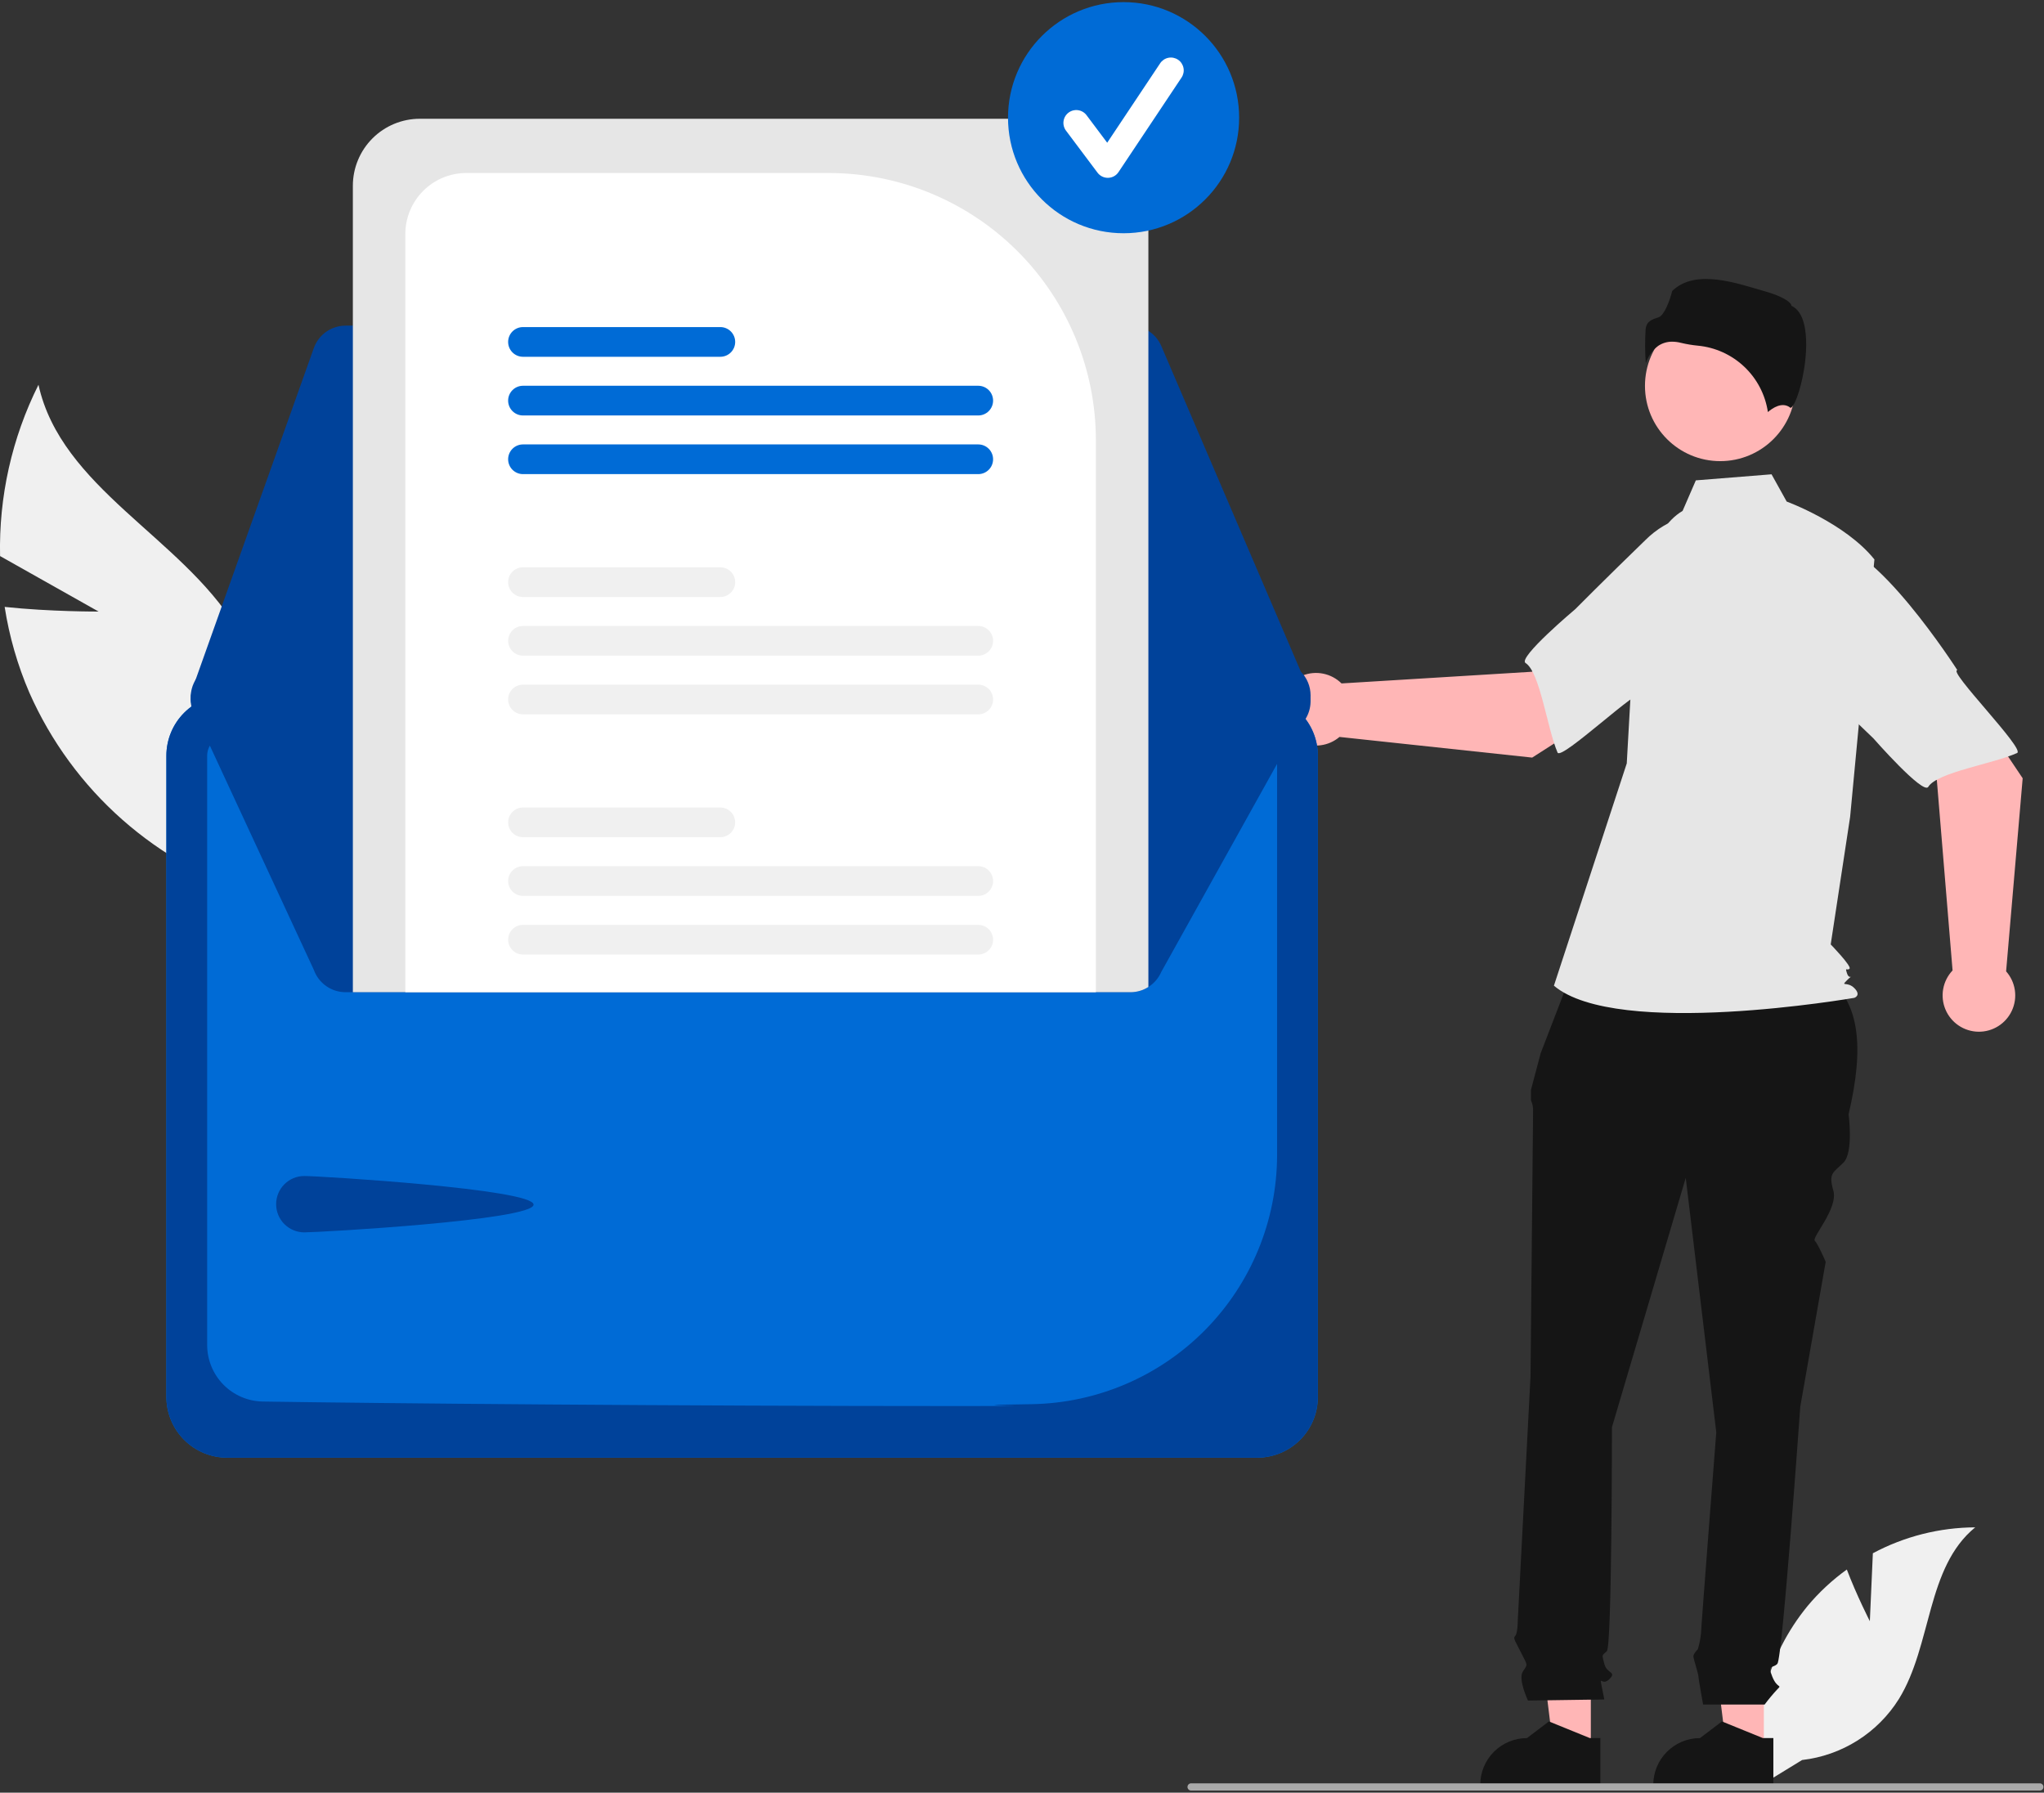 <svg width="675" height="592" viewBox="0 0 675 592" fill="none" xmlns="http://www.w3.org/2000/svg">
<rect x="0" y="0" width="675" height="592" fill="#333333" stroke="none"/>
<g clip-path="url(#clip0_39_312)">
<path d="M32.561 201.958L0.023 183.632C-0.416 164.024 3.939 144.606 12.707 127.062C20.209 161.111 59.689 177.311 77.904 207.04C83.514 216.355 86.956 226.814 87.975 237.641C88.993 248.468 87.562 259.385 83.788 269.584L85.928 295.983C69.112 290.946 53.587 282.323 40.423 270.708C27.26 259.094 16.771 244.763 9.679 228.705C5.79 219.656 3.055 210.154 1.54 200.423C16.711 202.037 32.561 201.958 32.561 201.958Z" fill="#F0F0F0"/>
<path d="M617.487 535.371L618.484 512.937C628.885 507.377 640.486 504.44 652.28 504.382C636.049 517.652 638.077 543.233 627.072 561.078C623.598 566.618 618.921 571.305 613.388 574.791C607.856 578.277 601.61 580.474 595.113 581.218L581.53 589.535C579.666 579.144 580.077 568.473 582.735 558.257C585.392 548.04 590.233 538.522 596.923 530.356C600.722 525.812 605.077 521.765 609.887 518.31C613.141 526.888 617.487 535.371 617.487 535.371Z" fill="#F0F0F0"/>
<path d="M582.489 577.99L570.189 577.989L564.338 530.549L582.491 530.55L582.489 577.99Z" fill="#FFB6B6"/>
<path d="M585.626 589.912L545.968 589.91V589.409C545.968 585.315 547.594 581.389 550.489 578.494C553.384 575.6 557.31 573.973 561.404 573.973L568.649 568.477L582.165 573.974L585.627 573.974L585.626 589.912Z" fill="#151515"/>
<path d="M525.348 577.99L513.049 577.989L507.198 530.549L525.351 530.55L525.348 577.99Z" fill="#FFB6B6"/>
<path d="M528.485 589.912L488.827 589.91V589.409C488.827 585.315 490.454 581.389 493.349 578.494C496.243 575.6 500.169 573.973 504.263 573.973L511.508 568.477L525.024 573.974L528.486 573.974L528.485 589.912Z" fill="#151515"/>
<path d="M520.024 318.631L600.024 320.631C615.218 328.883 615.449 346.745 610.47 367.951C610.47 367.951 612.151 380.556 608.79 383.917C605.429 387.278 603.748 387.278 605.429 393.16C607.109 399.042 598.23 408.649 599.308 409.728C600.387 410.806 602.908 416.688 602.908 416.688L594.505 464.585C594.505 464.585 588.623 547.775 586.942 549.456C585.261 551.136 583.581 549.455 585.261 553.657C586.942 557.858 588.623 556.178 586.942 557.858C585.453 559.464 584.051 561.147 582.74 562.9H562.424C562.424 562.9 560.893 554.497 560.893 553.657C560.893 552.817 559.212 547.775 559.212 546.935C559.212 546.094 560.698 544.609 560.698 544.609C561.211 542.901 561.558 541.147 561.733 539.372C561.733 537.691 566.775 472.988 566.775 472.988L556.691 388.959L532.323 471.308C532.323 471.308 532.323 543.573 530.642 545.254C528.961 546.935 528.961 546.094 529.802 549.456C530.642 552.817 534.003 551.976 531.482 554.497C528.961 557.018 528.121 552.817 528.961 557.018L529.802 561.22L504.593 561.58C504.593 561.58 501.232 554.497 502.912 551.976C504.593 549.456 504.492 550.144 502.442 546.018C500.391 541.893 499.551 541.053 500.391 540.212C501.232 539.372 501.232 534.902 501.232 534.902L505.433 454.502C505.433 454.502 506.273 369.632 506.273 367.111C506.337 365.814 506.098 364.52 505.575 363.331V359.909L508.794 347.784L520.024 318.631Z" fill="#151515"/>
<path d="M568.082 152.284C581.81 152.284 592.938 141.155 592.938 127.427C592.938 113.699 581.81 102.571 568.082 102.571C554.354 102.571 543.226 113.699 543.226 127.427C543.226 141.155 554.354 152.284 568.082 152.284Z" fill="#FFB6B6"/>
<path d="M555.654 168.712C550.299 171.895 547.095 177.745 545.257 183.697C541.852 194.717 539.803 206.11 539.154 217.626L537.212 252.101L513.157 325.509C534.005 343.149 612.367 329.518 612.367 329.518C612.367 329.518 614.772 328.716 612.367 326.311C609.961 323.905 607.619 326.036 610.025 323.631C612.43 321.225 610.772 323.905 609.97 321.5C609.168 319.094 609.97 320.698 610.772 319.896C611.574 319.094 604.565 311.878 604.565 311.878L610.979 269.741L618.998 184.748C609.376 172.721 590.025 165.631 590.025 165.631L585.025 156.631L560.025 158.631L555.654 168.712Z" fill="#E6E6E6"/>
<path d="M552.245 112.839C553.207 112.847 554.164 112.972 555.095 113.213C556.931 113.655 558.795 113.967 560.674 114.149C566.428 114.69 571.835 117.144 576.031 121.119C580.227 125.094 582.97 130.36 583.822 136.077C585.266 134.817 588.553 132.501 591.247 134.654C591.288 134.688 591.312 134.705 591.406 134.661C593.195 133.812 596.371 123.366 596.467 114.168C596.518 109.286 595.75 103.052 591.801 101.078L591.593 100.974L591.539 100.748C591.275 99.65 588.328 97.775 583.206 96.316C573.897 93.665 560.022 88.5 552.208 96.101C551.617 98.664 549.693 104.147 547.75 104.769C545.598 105.457 543.739 106.051 543.446 108.69C543.202 112.447 543.22 116.216 543.5 119.97C544.229 117.673 545.66 115.662 547.592 114.221C548.966 113.296 550.589 112.814 552.245 112.839Z" fill="#151515"/>
<path d="M505.979 250.182L546.582 224.179L526.132 196.993L505.938 221.833L443.02 225.692C441.365 224.056 439.27 222.937 436.99 222.472C434.71 222.006 432.344 222.214 430.18 223.069C428.016 223.925 426.148 225.392 424.803 227.291C423.459 229.19 422.696 231.44 422.607 233.765C422.519 236.09 423.109 238.391 424.306 240.387C425.502 242.382 427.254 243.987 429.347 245.004C431.439 246.022 433.783 246.408 436.092 246.117C438.4 245.825 440.574 244.869 442.348 243.363L505.979 250.182Z" fill="#FFB6B6"/>
<path d="M584.268 187.883C586.624 202.145 542.122 229.379 542.122 229.379C542.121 226.031 515.56 251.302 514.361 248.526C510.954 240.636 508.558 221.947 503.797 218.956C501.074 217.245 520.196 201.175 520.196 201.175C520.196 201.175 530.206 191.091 543.341 178.372C546.988 174.707 551.503 172.025 556.465 170.574C561.428 169.124 566.676 168.952 571.723 170.076C571.723 170.076 581.911 173.622 584.268 187.883Z" fill="#E6E6E6"/>
<path d="M667.957 257.008L641.1 216.964L614.354 237.986L639.616 257.649L644.806 320.472C643.205 322.161 642.131 324.279 641.714 326.568C641.296 328.858 641.554 331.219 642.455 333.364C643.357 335.509 644.863 337.346 646.79 338.65C648.717 339.954 650.982 340.669 653.309 340.709C655.636 340.748 657.923 340.109 659.893 338.87C661.863 337.632 663.43 335.846 664.403 333.733C665.376 331.619 665.713 329.268 665.373 326.966C665.032 324.664 664.03 322.511 662.487 320.769L667.957 257.008Z" fill="#FFB6B6"/>
<path d="M604.015 180.056C618.224 177.398 646.393 221.313 646.393 221.313C643.047 221.385 668.874 247.405 666.124 248.662C658.308 252.236 639.674 255.027 636.784 259.851C635.132 262.609 618.66 243.832 618.66 243.832C618.66 243.832 608.367 234.038 595.372 221.175C591.631 217.606 588.854 213.149 587.298 208.219C585.743 203.288 585.461 198.044 586.477 192.975C586.477 192.975 589.806 182.714 604.015 180.056Z" fill="#E6E6E6"/>
<path d="M674.818 590.109C674.819 590.266 674.788 590.421 674.729 590.565C674.669 590.71 674.582 590.841 674.471 590.952C674.36 591.063 674.229 591.15 674.084 591.21C673.94 591.269 673.785 591.3 673.628 591.299H393.338C393.023 591.299 392.72 591.174 392.497 590.951C392.274 590.728 392.148 590.425 392.148 590.109C392.148 589.794 392.274 589.491 392.497 589.268C392.72 589.045 393.023 588.919 393.338 588.919H673.628C673.785 588.919 673.94 588.949 674.084 589.009C674.229 589.069 674.36 589.156 674.471 589.267C674.582 589.378 674.669 589.509 674.729 589.654C674.788 589.798 674.819 589.953 674.818 590.109Z" fill="#AAAAAA"/>
<path d="M415.162 229.493H74.992C69.677 229.499 64.582 231.613 60.824 235.371C57.066 239.129 54.952 244.224 54.946 249.538V461.327C54.952 466.641 57.066 471.736 60.824 475.494C64.582 479.252 69.677 481.366 74.992 481.372H415.162C420.477 481.367 425.572 479.253 429.33 475.495C433.088 471.737 435.202 466.641 435.208 461.327V249.538C435.202 244.224 433.088 239.129 429.33 235.371C425.572 231.612 420.477 229.499 415.162 229.493Z" fill="#006BD6"/>
<path d="M415.162 229.493H74.992C69.677 229.499 64.582 231.613 60.824 235.371C57.066 239.129 54.952 244.224 54.946 249.538V461.327C54.952 466.641 57.066 471.736 60.824 475.494C64.582 479.252 69.677 481.366 74.992 481.372H415.162C420.477 481.367 425.572 479.253 429.33 475.495C433.088 471.737 435.202 466.641 435.208 461.327V249.538C435.202 244.224 433.088 239.129 429.33 235.371C425.572 231.612 420.477 229.499 415.162 229.493ZM421.741 381.623C421.659 403.184 413.131 423.855 397.984 439.2C382.838 454.546 362.28 463.344 340.722 463.707C306.206 464.156 359.82 464.331 318.19 464.331C222.998 464.331 123.738 463.421 86.703 462.832C81.831 462.731 77.19 460.73 73.773 457.255C70.356 453.78 68.433 449.107 68.414 444.233V249.554C68.416 247.809 69.109 246.135 70.341 244.9C71.574 243.664 73.245 242.967 74.991 242.961H415.148C416.893 242.963 418.566 243.656 419.802 244.888C421.037 246.12 421.734 247.792 421.741 249.537V381.623Z" fill="#00429A"/>
<path d="M373.287 107.539H114.114C111.82 107.542 109.584 108.253 107.71 109.574C105.836 110.896 104.416 112.764 103.643 114.922L63.615 227.222C63.017 228.898 62.831 230.693 63.072 232.457C63.312 234.22 63.972 235.899 64.997 237.354C66.021 238.809 67.38 239.997 68.959 240.818C70.538 241.639 72.291 242.068 74.07 242.071L421.665 242.688H421.68C423.52 242.688 425.331 242.231 426.95 241.359C428.57 240.487 429.948 239.226 430.96 237.691C431.973 236.155 432.589 234.392 432.752 232.56C432.916 230.728 432.622 228.883 431.898 227.193L383.505 114.276C382.649 112.275 381.225 110.57 379.408 109.372C377.592 108.175 375.463 107.537 373.287 107.539Z" fill="#00429A"/>
<path d="M432.798 229.631C432.797 231.137 432.491 232.627 431.898 234.011L383.508 320.931C382.646 322.927 381.22 324.628 379.404 325.824C377.588 327.02 375.462 327.658 373.288 327.661H114.118C111.824 327.659 109.586 326.949 107.711 325.628C105.835 324.307 104.413 322.44 103.638 320.281L63.618 233.981C63.127 232.606 62.912 231.148 62.986 229.69C63.059 228.232 63.419 226.803 64.045 225.484C64.671 224.166 65.55 222.983 66.634 222.005C67.717 221.026 68.982 220.27 70.358 219.781C71.547 219.352 72.803 219.132 74.068 219.131L116.528 219.051L133.858 219.021L361.898 218.621L379.238 218.591L421.668 218.511H421.678C424.627 218.512 427.455 219.683 429.54 221.769C431.625 223.854 432.797 226.682 432.798 229.631Z" fill="#00429A"/>
<path d="M100.493 388.358C105.632 388.358 176.207 392.672 176.207 397.811C176.207 402.95 105.632 406.97 100.493 406.97C98.025 406.97 95.658 405.989 93.913 404.244C92.168 402.499 91.188 400.132 91.188 397.664C91.188 395.196 92.168 392.829 93.913 391.084C95.658 389.339 98.025 388.358 100.493 388.358Z" fill="#00429A"/>
<path d="M357.147 39.221H138.617C132.761 39.228 127.146 41.557 123.005 45.699C118.864 49.84 116.534 55.455 116.527 61.311V327.661H373.287C375.396 327.668 377.461 327.067 379.237 325.931V61.311C379.231 55.455 376.901 49.84 372.76 45.699C368.619 41.557 363.004 39.228 357.147 39.221Z" fill="#E6E6E6"/>
<path d="M273.737 57.131H153.977C148.645 57.136 143.532 59.257 139.76 63.027C135.988 66.796 133.865 71.909 133.857 77.241V327.661H361.897V145.291C361.87 121.918 352.574 99.51 336.046 82.983C319.519 66.455 297.111 57.158 273.737 57.131Z" fill="white"/>
<path d="M323.048 305.421H172.708C171.408 305.421 170.162 305.937 169.243 306.856C168.324 307.775 167.808 309.022 167.808 310.321C167.808 311.621 168.324 312.867 169.243 313.786C170.162 314.705 171.408 315.221 172.708 315.221H323.048C324.347 315.221 325.593 314.705 326.512 313.786C327.431 312.867 327.948 311.621 327.948 310.321C327.948 309.022 327.431 307.775 326.512 306.856C325.593 305.937 324.347 305.421 323.048 305.421Z" fill="#F0F0F0"/>
<path d="M323.048 286.041H172.708C171.407 286.041 170.159 286.558 169.239 287.478C168.32 288.398 167.803 289.645 167.803 290.946C167.803 292.247 168.32 293.495 169.239 294.415C170.159 295.334 171.407 295.851 172.708 295.851H323.048C324.349 295.851 325.596 295.334 326.516 294.415C327.436 293.495 327.953 292.247 327.953 290.946C327.953 289.645 327.436 288.398 326.516 287.478C325.596 286.558 324.349 286.041 323.048 286.041Z" fill="#F0F0F0"/>
<path d="M237.878 266.671H172.708C171.408 266.671 170.162 267.187 169.243 268.106C168.324 269.025 167.808 270.272 167.808 271.571C167.808 272.871 168.324 274.117 169.243 275.036C170.162 275.955 171.408 276.471 172.708 276.471H237.878C239.177 276.471 240.424 275.955 241.342 275.036C242.261 274.117 242.778 272.871 242.778 271.571C242.778 270.272 242.261 269.025 241.342 268.106C240.424 267.187 239.177 266.671 237.878 266.671Z" fill="#F0F0F0"/>
<path d="M323.048 226.091H172.708C171.407 226.091 170.159 226.608 169.239 227.528C168.32 228.448 167.803 229.695 167.803 230.996C167.803 232.297 168.32 233.545 169.239 234.465C170.159 235.385 171.407 235.901 172.708 235.901H323.048C324.349 235.901 325.596 235.385 326.516 234.465C327.436 233.545 327.953 232.297 327.953 230.996C327.953 229.695 327.436 228.448 326.516 227.528C325.596 226.608 324.349 226.091 323.048 226.091Z" fill="#F0F0F0"/>
<path d="M323.048 206.721H172.708C171.408 206.721 170.162 207.237 169.243 208.156C168.324 209.075 167.808 210.322 167.808 211.621C167.808 212.921 168.324 214.167 169.243 215.086C170.162 216.005 171.408 216.521 172.708 216.521H323.048C324.347 216.521 325.593 216.005 326.512 215.086C327.431 214.167 327.948 212.921 327.948 211.621C327.948 210.322 327.431 209.075 326.512 208.156C325.593 207.237 324.347 206.721 323.048 206.721Z" fill="#F0F0F0"/>
<path d="M237.878 187.341H172.708C171.407 187.341 170.159 187.858 169.239 188.778C168.32 189.698 167.803 190.945 167.803 192.246C167.803 193.547 168.32 194.795 169.239 195.715C170.159 196.635 171.407 197.151 172.708 197.151H237.878C239.179 197.151 240.426 196.635 241.346 195.715C242.266 194.795 242.783 193.547 242.783 192.246C242.783 190.945 242.266 189.698 241.346 188.778C240.426 187.858 239.179 187.341 237.878 187.341Z" fill="#F0F0F0"/>
<path d="M323.048 146.761H172.708C171.407 146.761 170.159 147.278 169.239 148.198C168.32 149.118 167.803 150.365 167.803 151.666C167.803 152.967 168.32 154.215 169.239 155.135C170.159 156.054 171.407 156.571 172.708 156.571H323.048C324.349 156.571 325.596 156.054 326.516 155.135C327.436 154.215 327.953 152.967 327.953 151.666C327.953 150.365 327.436 149.118 326.516 148.198C325.596 147.278 324.349 146.761 323.048 146.761Z" fill="#006BD6"/>
<path d="M323.048 127.391H172.708C171.407 127.391 170.159 127.908 169.239 128.828C168.32 129.748 167.803 130.995 167.803 132.296C167.803 133.597 168.32 134.845 169.239 135.764C170.159 136.684 171.407 137.201 172.708 137.201H323.048C324.349 137.201 325.596 136.684 326.516 135.764C327.436 134.845 327.953 133.597 327.953 132.296C327.953 130.995 327.436 129.748 326.516 128.828C325.596 127.908 324.349 127.391 323.048 127.391Z" fill="#006BD6"/>
<path d="M237.878 108.011H172.708C171.407 108.011 170.159 108.528 169.239 109.448C168.32 110.368 167.803 111.615 167.803 112.916C167.803 114.217 168.32 115.465 169.239 116.385C170.159 117.304 171.407 117.821 172.708 117.821H237.878C239.179 117.821 240.426 117.304 241.346 116.385C242.266 115.465 242.783 114.217 242.783 112.916C242.783 111.615 242.266 110.368 241.346 109.448C240.426 108.528 239.179 108.011 237.878 108.011Z" fill="#006BD6"/>
<path d="M371.045 77.026C392.121 77.026 409.207 59.94 409.207 38.864C409.207 17.787 392.121 0.701 371.045 0.701C349.968 0.701 332.882 17.787 332.882 38.864C332.882 59.94 349.968 77.026 371.045 77.026Z" fill="#006BD6"/>
<path d="M365.839 58.726C365.18 58.726 364.53 58.572 363.94 58.277C363.351 57.983 362.838 57.554 362.443 57.027L352.032 43.145C351.695 42.699 351.45 42.191 351.311 41.651C351.171 41.11 351.139 40.547 351.218 39.994C351.296 39.441 351.482 38.909 351.767 38.428C352.051 37.948 352.427 37.528 352.874 37.193C353.321 36.858 353.829 36.614 354.37 36.476C354.911 36.338 355.474 36.308 356.027 36.387C356.58 36.467 357.111 36.655 357.591 36.941C358.071 37.226 358.49 37.604 358.824 38.051L365.635 47.133L383.13 20.891C383.754 19.955 384.725 19.304 385.829 19.083C386.933 18.863 388.08 19.089 389.017 19.714C389.954 20.338 390.604 21.31 390.825 22.414C391.046 23.518 390.819 24.664 390.194 25.601L369.371 56.835C368.995 57.4 368.488 57.866 367.894 58.195C367.3 58.524 366.636 58.705 365.957 58.724C365.918 58.725 365.878 58.726 365.839 58.726Z" fill="white"/>
</g>
<defs>
<clipPath id="clip0_39_312">
<rect width="674.818" height="590.599" fill="white" transform="translate(0 0.701)"/>
</clipPath>
</defs>
</svg>
